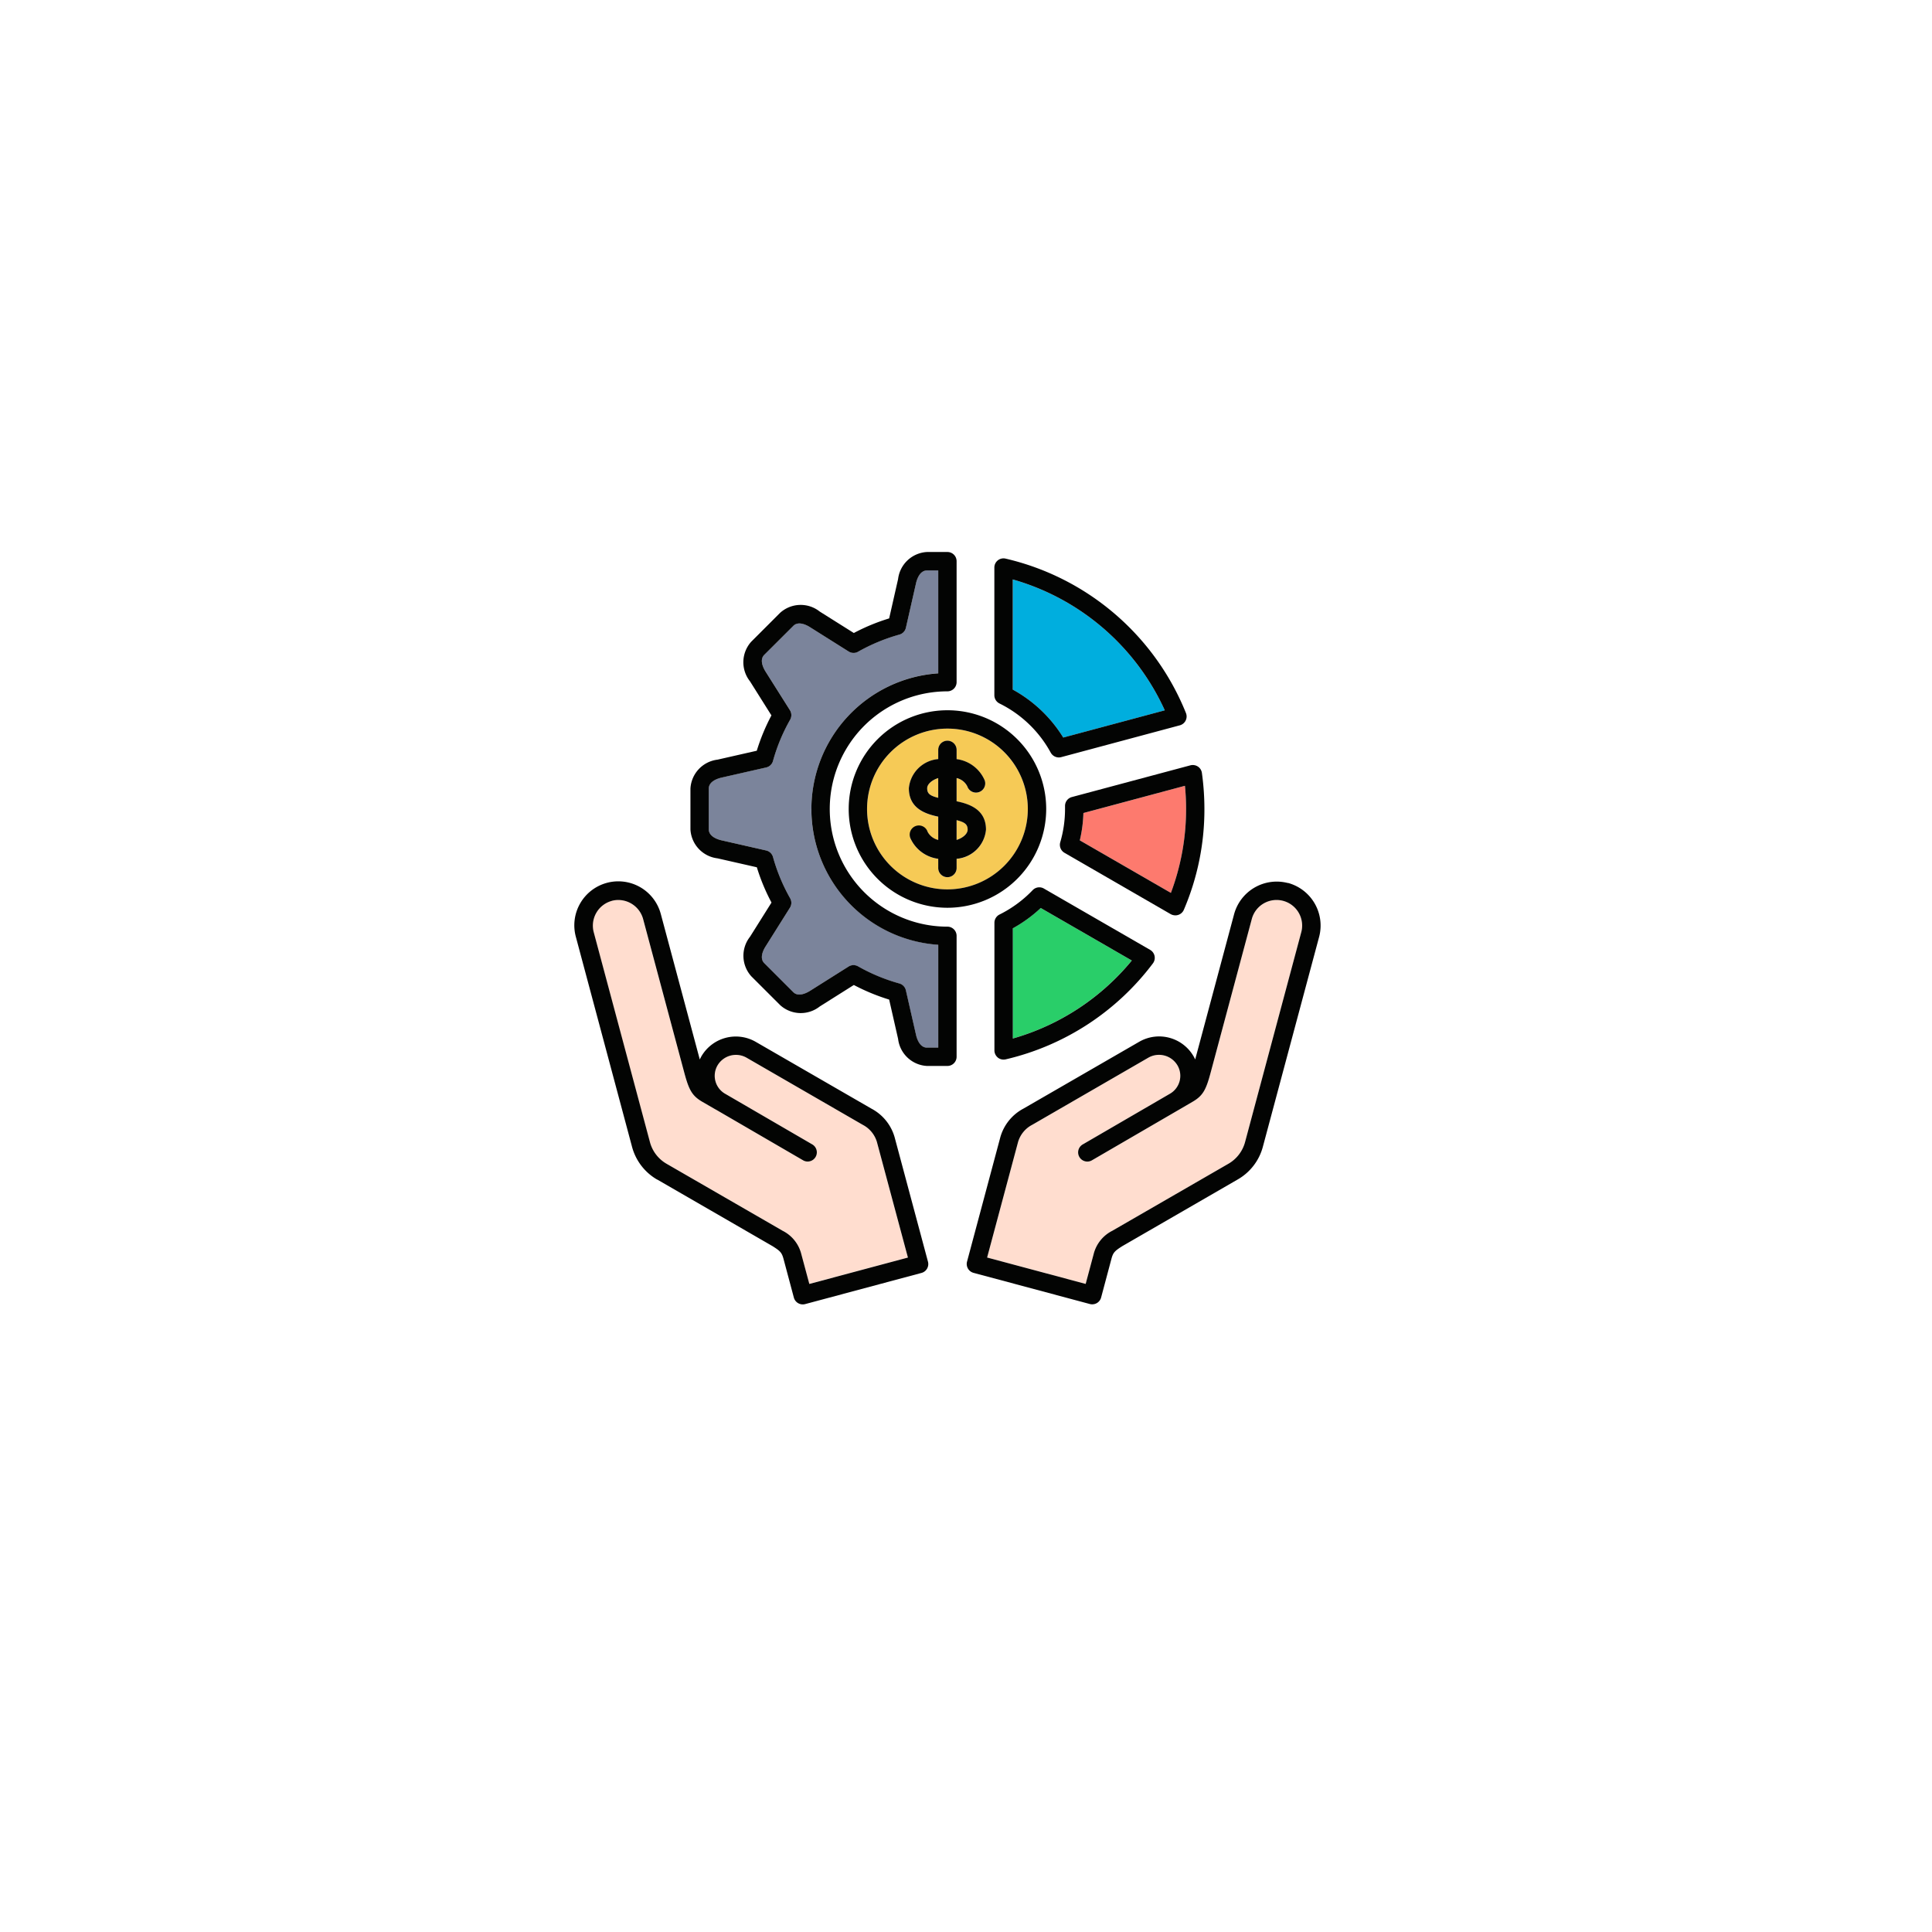 <svg xmlns="http://www.w3.org/2000/svg" xmlns:xlink="http://www.w3.org/1999/xlink" width="140" height="140" viewBox="0 0 140 140"><defs><filter id="a" x="0" y="0" width="140" height="140" filterUnits="userSpaceOnUse"><feOffset dy="3" input="SourceAlpha"/><feGaussianBlur stdDeviation="3" result="b"/><feFlood flood-opacity="0.161"/><feComposite operator="in" in2="b"/><feComposite in="SourceGraphic"/></filter></defs><g transform="translate(10056.854 7188.001)"><g transform="translate(-10352.661 -10805.052)"><g transform="matrix(1, 0, 0, 1, 295.81, 3617.05)" filter="url(#a)"><circle cx="61" cy="61" r="61" transform="translate(9 6)" fill="#fff" opacity="0.45"/></g><circle cx="49" cy="49" r="49" transform="translate(316.808 3635.051)" fill="#fff"/></g><g transform="translate(-10028.152 -7158.167)"><path d="M108.253,39.474a9.87,9.87,0,0,1,9.19-9.834V22.184h-.814c-.528,0-.732.647-.795.923l-.735,3.232a.664.664,0,0,1-.471.493,13.37,13.37,0,0,0-2.993,1.241.662.662,0,0,1-.685-.016l-2.8-1.762c-.242-.154-.845-.468-1.212-.094l-2.1,2.095c-.374.374-.06.974.091,1.215l1.768,2.8a.677.677,0,0,1,.016.685,13.057,13.057,0,0,0-1.244,2.99.664.664,0,0,1-.493.474l-3.232.735c-.276.063-.927.267-.927.795v2.962c0,.528.65.732.927.795l3.232.735a.668.668,0,0,1,.493.474,13.258,13.258,0,0,0,1.241,2.987.669.669,0,0,1-.013.685L104.93,49.44c-.154.242-.468.842-.094,1.215l2.095,2.095c.374.374.974.06,1.215-.091l2.8-1.765a.665.665,0,0,1,.355-.1.657.657,0,0,1,.33.088,13.206,13.206,0,0,0,2.993,1.241.67.67,0,0,1,.471.493l.735,3.229c.063.28.267.927.795.927h.814V49.311a9.873,9.873,0,0,1-9.19-9.837Z" transform="translate(-78.158 -10.686)" fill="#7b849b"/><path d="M243.681,158.759c0,.361.16.537.8.694v-1.432C244,158.175,243.681,158.48,243.681,158.759Z" transform="translate(-205.193 -131.472)" fill="#f6ca56"/><path d="M262.9,185.545v1.432c.484-.154.8-.459.8-.738C263.7,185.878,263.538,185.7,262.9,185.545Z" transform="translate(-222.282 -155.947)" fill="#f6ca56"/><path d="M303.268,39.567l7.359-1.972a17.309,17.309,0,0,0-11.018-9.485v7.984a9.857,9.857,0,0,1,3.659,3.474Z" transform="translate(-254.924 -15.955)" fill="#00aede"/><path d="M308.233,246.782l-6.6-3.807a9.986,9.986,0,0,1-2.029,1.476v7.984a17.3,17.3,0,0,0,8.625-5.654Z" transform="translate(-254.923 -207.013)" fill="#29ce69"/><path d="M351.187,164.746a16.641,16.641,0,0,0-.082-1.68l-7.356,1.973a9.822,9.822,0,0,1-.261,1.982l6.6,3.807a17.2,17.2,0,0,0,1.1-6.081Z" transform="translate(-293.942 -135.958)" fill="#fd7a6e"/><path d="M210.825,135.115v.666a.666.666,0,1,1-1.332,0v-.666a2.567,2.567,0,0,1-2.02-1.5.666.666,0,0,1,1.25-.458,1.171,1.171,0,0,0,.77.59v-1.687c-1-.207-2.129-.628-2.129-2.06a2.336,2.336,0,0,1,2.129-2.111v-.666a.666.666,0,0,1,1.332,0v.669a2.571,2.571,0,0,1,2.038,1.545.666.666,0,1,1-1.263.427,1.154,1.154,0,0,0-.776-.6v1.687c1,.2,2.13.628,2.13,2.057a2.331,2.331,0,0,1-2.13,2.111Zm-.666-9.438a5.825,5.825,0,1,0,5.826,5.823A5.831,5.831,0,0,0,210.159,125.677Z" transform="translate(-170.207 -102.712)" fill="#f6ca56"/><path d="M30.262,256.836l8.38,4.837a.112.112,0,0,0,.025.016,2.6,2.6,0,0,1,1.369,1.709l.578,2.151,7.145-1.913-2.249-8.38a2.067,2.067,0,0,0-1.005-1.228.339.339,0,0,0-.035-.019l-8.4-4.853a1.55,1.55,0,0,0-2.114.565,1.5,1.5,0,0,0,.572,2.054l0,0a0,0,0,0,1,0,0l6.3,3.662a.666.666,0,0,1-.336,1.241.641.641,0,0,1-.333-.091l-6.326-3.678a.009.009,0,0,1-.006,0l-.977-.565c-.747-.437-.967-.883-1.294-2.095l-2.987-11.147a1.869,1.869,0,0,0-1.8-1.376,1.758,1.758,0,0,0-.474.063,1.86,1.86,0,0,0-1.313,2.274l4.071,15.2a2.574,2.574,0,0,0,1.2,1.574Z" transform="translate(-10.676 -202.35)" fill="#ffddcf"/><path d="M304.28,237.792a1.857,1.857,0,0,0-2.271,1.313l-2.987,11.147c-.324,1.209-.543,1.655-1.291,2.092l-.98.572h0l-6.326,3.678a.652.652,0,0,1-.336.091.665.665,0,0,1-.333-1.241l6.3-3.662v0h0a1.5,1.5,0,0,0,.572-2.057,1.555,1.555,0,0,0-2.114-.569l-8.4,4.856a.342.342,0,0,1-.035.019,2.059,2.059,0,0,0-1.005,1.225l-2.246,8.383,7.142,1.913.575-2.151a2.6,2.6,0,0,1,1.372-1.709.068.068,0,0,0,.025-.016l8.38-4.837a2.586,2.586,0,0,0,1.2-1.573l4.071-15.2a1.861,1.861,0,0,0-1.313-2.274Z" transform="translate(-240 -202.348)" fill="#ffddcf"/><g transform="translate(12.919 10.166)"><path d="M106.755,46.081h-.814c-.528,0-.732-.647-.795-.927l-.735-3.229a.67.67,0,0,0-.471-.493,13.207,13.207,0,0,1-2.993-1.241.657.657,0,0,0-.33-.088.665.665,0,0,0-.355.1l-2.8,1.765c-.242.151-.842.465-1.215.091l-2.095-2.095c-.374-.374-.06-.974.094-1.215l1.765-2.808a.669.669,0,0,0,.013-.685,13.253,13.253,0,0,1-1.241-2.987.669.669,0,0,0-.493-.474l-3.232-.735c-.276-.063-.927-.267-.927-.795V27.309c0-.528.65-.732.927-.795l3.232-.735a.663.663,0,0,0,.493-.474,13.069,13.069,0,0,1,1.244-2.99.677.677,0,0,0-.016-.685l-1.768-2.8c-.151-.242-.465-.842-.091-1.215l2.1-2.095c.368-.374.971-.06,1.212.094l2.8,1.762a.662.662,0,0,0,.685.016,13.372,13.372,0,0,1,2.993-1.241.665.665,0,0,0,.471-.493l.735-3.232c.063-.276.267-.923.795-.923h.814v7.456a9.858,9.858,0,0,0,0,19.671v7.456Zm.666-8.766a8.526,8.526,0,0,1,0-17.052.666.666,0,0,0,.666-.666V10.832a.666.666,0,0,0-.666-.666h-1.479a2.229,2.229,0,0,0-2.095,1.96l-.647,2.852a14.455,14.455,0,0,0-2.56,1.058l-2.472-1.555a2.22,2.22,0,0,0-2.868.091l-2.095,2.095a2.224,2.224,0,0,0-.091,2.868l1.555,2.472a14.629,14.629,0,0,0-1.062,2.56l-2.849.647A2.232,2.232,0,0,0,88.8,27.309V30.27a2.23,2.23,0,0,0,1.963,2.095l2.849.647a14.4,14.4,0,0,0,1.062,2.557l-1.555,2.475a2.224,2.224,0,0,0,.091,2.868L95.3,43a2.219,2.219,0,0,0,2.868.1l2.472-1.558A14.706,14.706,0,0,0,103.2,42.6l.647,2.846a2.227,2.227,0,0,0,2.095,1.963h1.479a.666.666,0,0,0,.666-.666V37.981a.666.666,0,0,0-.666-.666Z" transform="translate(-80.389 -10.166)" fill="#030403"/><path d="M288.922,15.868a17.308,17.308,0,0,1,11.018,9.485l-7.359,1.972a9.858,9.858,0,0,0-3.659-3.474Zm2.755,12.554a.667.667,0,0,0,.584.345.655.655,0,0,0,.173-.022l8.593-2.305a.665.665,0,0,0,.446-.892A18.633,18.633,0,0,0,288.407,14.36a.663.663,0,0,0-.817.647v9.249a.667.667,0,0,0,.371.6,8.512,8.512,0,0,1,3.716,3.568Z" transform="translate(-257.156 -13.88)" fill="#030403"/><path d="M288.922,232.438a9.981,9.981,0,0,0,2.029-1.476l6.6,3.807a17.3,17.3,0,0,1-8.625,5.654v-7.984Zm-1.08,9.366a.672.672,0,0,0,.415.144.819.819,0,0,0,.151-.016,18.649,18.649,0,0,0,10.672-6.957.667.667,0,0,0-.2-.977l-7.7-4.444a.663.663,0,0,0-.814.116,8.626,8.626,0,0,1-2.4,1.765.67.67,0,0,0-.371.6v9.25A.668.668,0,0,0,287.841,241.8Z" transform="translate(-257.156 -205.166)" fill="#030403"/><path d="M332.187,152.944l7.356-1.972a16.64,16.64,0,0,1,.082,1.68,17.2,17.2,0,0,1-1.1,6.081l-6.6-3.807a9.822,9.822,0,0,0,.261-1.982Zm6.668,7.416a.685.685,0,0,0,.21-.035.661.661,0,0,0,.4-.371,18.45,18.45,0,0,0,1.489-7.3,19.036,19.036,0,0,0-.182-2.616.66.66,0,0,0-.292-.462.682.682,0,0,0-.54-.088l-8.593,2.3a.666.666,0,0,0-.493.644c0,.041,0,.082,0,.126v.094a8.553,8.553,0,0,1-.345,2.406.669.669,0,0,0,.3.766l7.7,4.447a.694.694,0,0,0,.333.088Z" transform="translate(-295.299 -134.03)" fill="#030403"/><path d="M293.708,229.371l-4.071,15.2a2.585,2.585,0,0,1-1.2,1.574l-8.38,4.837a.07.07,0,0,1-.025.016,2.6,2.6,0,0,0-1.372,1.709l-.575,2.151-7.142-1.913,2.246-8.383a2.059,2.059,0,0,1,1.005-1.225.346.346,0,0,0,.035-.019l8.4-4.856a1.555,1.555,0,0,1,2.114.569,1.5,1.5,0,0,1-.572,2.057h0v0l-6.3,3.662a.665.665,0,0,0,.333,1.241.652.652,0,0,0,.336-.091l6.326-3.678h0l.98-.572c.748-.437.967-.883,1.291-2.092l2.987-11.147a1.855,1.855,0,1,1,3.584.961Zm-.967-3.562a3.2,3.2,0,0,0-3.9,2.255l-2.82,10.528c-.035-.079-.075-.154-.119-.232a2.883,2.883,0,0,0-3.932-1.052l-8.389,4.843a3.389,3.389,0,0,0-1.677,2.064l-2.415,9.024a.666.666,0,0,0,.471.817l8.427,2.258a.65.65,0,0,0,.173.022.684.684,0,0,0,.333-.088.669.669,0,0,0,.311-.405l.747-2.8c.122-.462.242-.575.788-.923l8.367-4.834a3.881,3.881,0,0,0,1.822-2.378l4.074-15.2a3.2,3.2,0,0,0-2.255-3.907Z" transform="translate(-241.034 -201.82)" fill="#030403"/><path d="M235.122,140.8v-1.432c.638.157.8.333.8.694C235.92,140.342,235.606,140.646,235.122,140.8Zm-1.332-3.05c-.638-.157-.8-.333-.8-.694,0-.28.317-.584.8-.738Zm1.332.254v-1.687a1.154,1.154,0,0,1,.776.6.666.666,0,0,0,1.263-.427,2.571,2.571,0,0,0-2.038-1.545v-.669a.666.666,0,0,0-1.332,0v.666a2.336,2.336,0,0,0-2.129,2.111c0,1.432,1.134,1.853,2.129,2.06V140.8a1.171,1.171,0,0,1-.77-.59.666.666,0,1,0-1.25.458,2.567,2.567,0,0,0,2.02,1.5v.666a.666.666,0,1,0,1.332,0v-.666a2.33,2.33,0,0,0,2.129-2.111c0-1.429-1.134-1.853-2.129-2.057Z" transform="translate(-207.424 -119.936)" fill="#030403"/><path d="M15.626,227.1a1.758,1.758,0,0,1,.474-.063,1.869,1.869,0,0,1,1.8,1.376l2.987,11.147c.327,1.212.546,1.658,1.294,2.095l.977.565a.009.009,0,0,0,.006,0l6.326,3.678a.641.641,0,0,0,.333.091.666.666,0,0,0,.336-1.241l-6.3-3.662a0,0,0,0,0,0,0l0,0a1.5,1.5,0,0,1-.572-2.054,1.55,1.55,0,0,1,2.114-.565l8.4,4.853a.338.338,0,0,1,.035.019,2.067,2.067,0,0,1,1.005,1.228l2.249,8.38-7.145,1.913-.578-2.151a2.6,2.6,0,0,0-1.369-1.709.108.108,0,0,1-.025-.016l-8.38-4.837a2.574,2.574,0,0,1-1.2-1.573l-4.071-15.2a1.86,1.86,0,0,1,1.313-2.274Zm3.295,20.192,8.367,4.834c.543.345.663.459.788.923l.748,2.8a.669.669,0,0,0,.644.493.656.656,0,0,0,.173-.022l8.43-2.258a.666.666,0,0,0,.471-.817l-2.418-9.024a3.4,3.4,0,0,0-1.677-2.064l-8.389-4.843a2.888,2.888,0,0,0-3.935,1.052c-.041.075-.082.154-.116.229l-2.82-10.525a3.187,3.187,0,1,0-6.156,1.652l4.067,15.2a3.9,3.9,0,0,0,1.825,2.378Z" transform="translate(-12.919 -201.82)" fill="#030403"/><path d="M199.472,126.639a5.825,5.825,0,1,1,5.826-5.826A5.832,5.832,0,0,1,199.472,126.639Zm7.158-5.826a7.156,7.156,0,1,0-7.158,7.158A7.164,7.164,0,0,0,206.63,120.813Z" transform="translate(-172.439 -102.191)" fill="#030403"/></g></g></g></svg>
